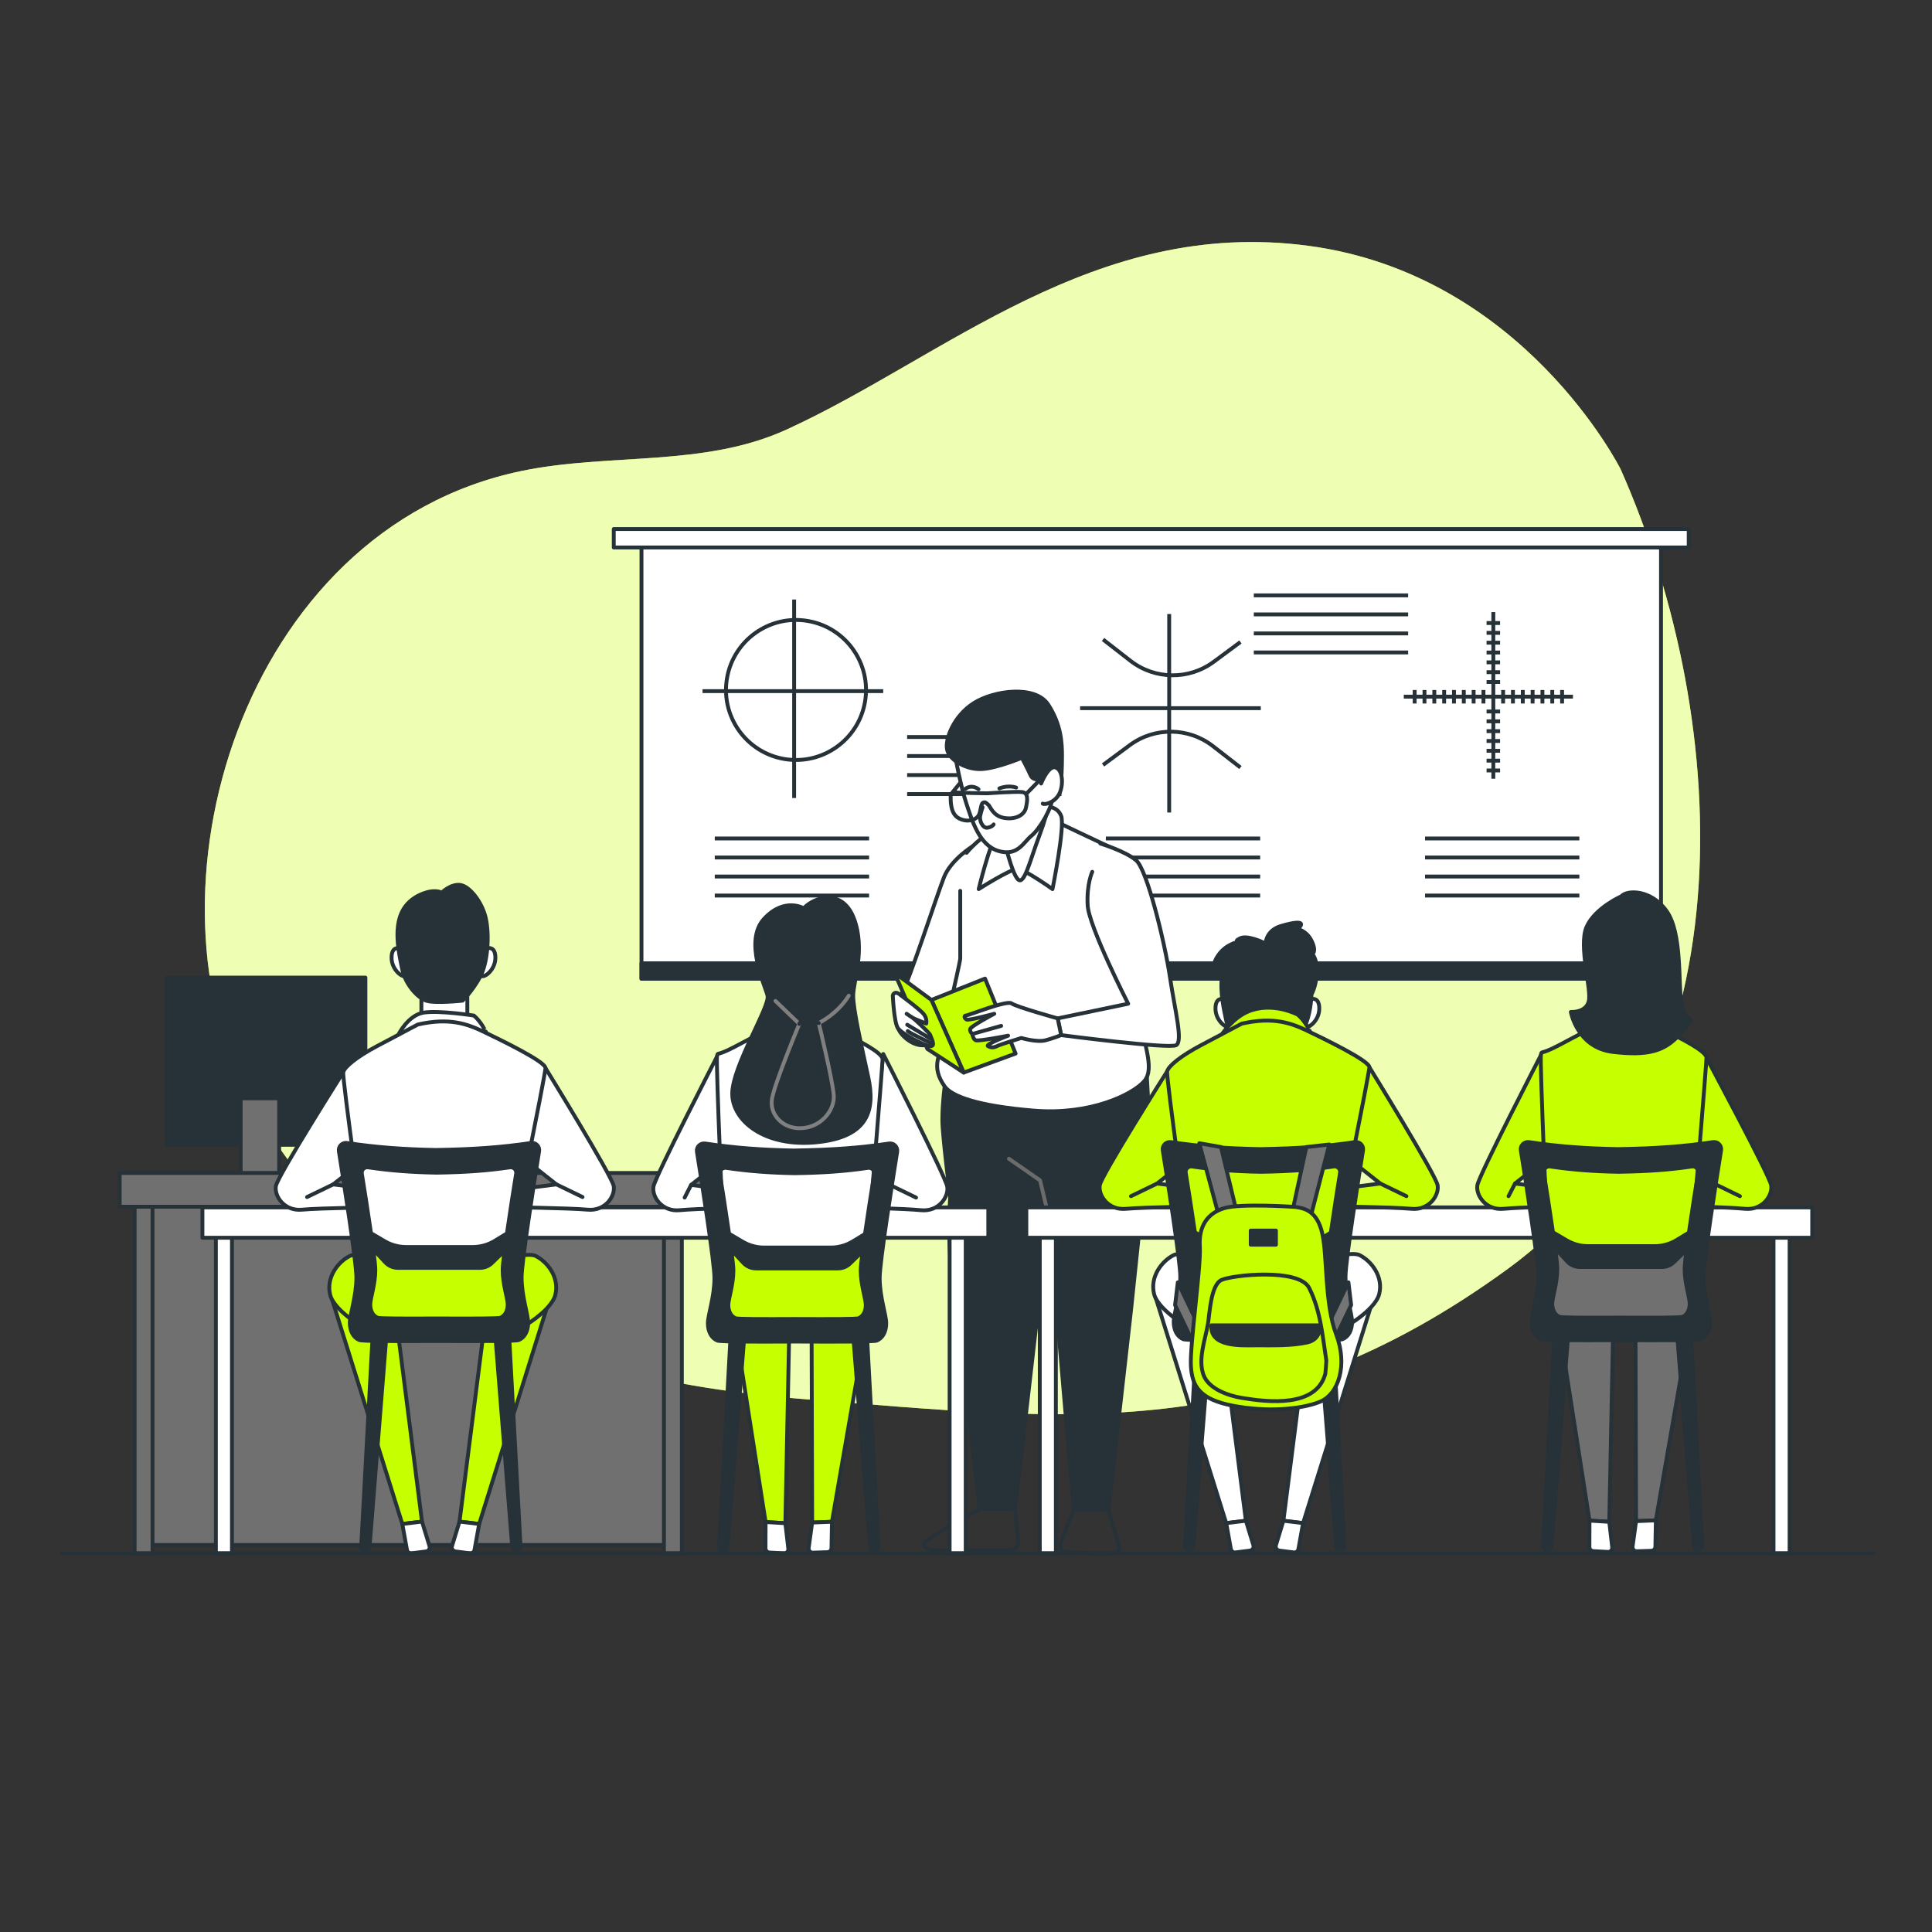 <?xml version="1.0" encoding="utf-8"?>
<!-- Generator: Adobe Illustrator 27.5.0, SVG Export Plug-In . SVG Version: 6.00 Build 0)  -->
<svg version="1.1" xmlns="http://www.w3.org/2000/svg" xmlns:xlink="http://www.w3.org/1999/xlink" x="0px" y="0px"
	 viewBox="0 0 500 500" style="enable-background:new 0 0 500 500;" xml:space="preserve">
<rect x="0" y="0" width="500" height="500" fill="#333333" stroke="none"/>
<g id="Background_Simple">
	<g>
		<path style="fill:#C6FF00;" d="M419.428,121.452c0,0-25.155-50.359-80.706-57.82c-55.551-7.461-94.331,28.91-135.209,47.562
			c-21.407,9.768-45.857,5.974-68.583,10.702c-72.665,15.117-100.038,109.829-69.77,163.691
			c26.203,46.629,72.321,70.876,142.546,76.471c70.225,5.595,119.487,12.124,182.375-33.573
			C452.969,282.789,448.776,187.665,419.428,121.452z"/>
		<path style="opacity:0.7;fill:#FFFFFF;" d="M419.428,121.452c0,0-25.155-50.359-80.706-57.82
			c-55.551-7.461-94.331,28.91-135.209,47.562c-21.407,9.768-45.857,5.974-68.583,10.702
			c-72.665,15.117-100.038,109.829-69.77,163.691c26.203,46.629,72.321,70.876,142.546,76.471
			c70.225,5.595,119.487,12.124,182.375-33.573C452.969,282.789,448.776,187.665,419.428,121.452z"/>
	</g>
</g>
<g id="Board">
	<g>
		<g>
			
				<rect x="166.014" y="140.097" style="fill:#FFFFFF;stroke:#263238;stroke-linecap:round;stroke-linejoin:round;stroke-miterlimit:10;" width="263.853" height="113.194"/>
			
				<rect x="158.84" y="136.908" style="fill:#FFFFFF;stroke:#263238;stroke-linecap:round;stroke-linejoin:round;stroke-miterlimit:10;" width="278.202" height="4.783"/>
			
				<rect x="166.014" y="249.305" style="fill:#263238;stroke:#263238;stroke-linecap:round;stroke-linejoin:round;stroke-miterlimit:10;" width="263.853" height="3.986"/>
		</g>
		<g>
			<g>
				
					<ellipse transform="matrix(0.169 -0.986 0.986 0.169 -4.819 351.36)" style="fill:none;stroke:#263238;stroke-miterlimit:10;" cx="205.851" cy="178.536" rx="18.111" ry="18.111"/>
				<line style="fill:none;stroke:#263238;stroke-miterlimit:10;" x1="205.522" y1="155.156" x2="205.522" y2="206.526"/>
				<line style="fill:none;stroke:#263238;stroke-miterlimit:10;" x1="181.813" y1="178.866" x2="228.572" y2="178.866"/>
			</g>
			<g>
				<line style="fill:none;stroke:#263238;stroke-miterlimit:10;" x1="279.534" y1="183.274" x2="326.294" y2="183.274"/>
				<line style="fill:none;stroke:#263238;stroke-miterlimit:10;" x1="302.585" y1="158.906" x2="302.585" y2="210.276"/>
				<path style="fill:none;stroke:#263238;stroke-miterlimit:10;" d="M285.461,165.492l7.096,5.519
					c6.317,4.913,15.134,5.017,21.565,0.253l6.903-5.114"/>
				<path style="fill:none;stroke:#263238;stroke-miterlimit:10;" d="M321.025,198.632l-7.096-5.519
					c-6.317-4.913-15.134-5.017-21.565-0.253l-6.903,5.114"/>
			</g>
			<g>
				<line style="fill:none;stroke:#263238;stroke-miterlimit:10;" x1="386.471" y1="158.406" x2="386.471" y2="201.537"/>
				<line style="fill:none;stroke:#263238;stroke-miterlimit:10;" x1="363.301" y1="180.293" x2="407.076" y2="180.293"/>
				<g>
					<line style="fill:none;stroke:#263238;stroke-miterlimit:10;" x1="366.111" y1="178.569" x2="366.111" y2="182.066"/>
					<line style="fill:none;stroke:#263238;stroke-miterlimit:10;" x1="368.654" y1="178.569" x2="368.654" y2="182.066"/>
					<line style="fill:none;stroke:#263238;stroke-miterlimit:10;" x1="371.198" y1="178.569" x2="371.198" y2="182.066"/>
					<line style="fill:none;stroke:#263238;stroke-miterlimit:10;" x1="373.742" y1="178.569" x2="373.742" y2="182.066"/>
					<line style="fill:none;stroke:#263238;stroke-miterlimit:10;" x1="376.286" y1="178.569" x2="376.286" y2="182.066"/>
					<line style="fill:none;stroke:#263238;stroke-miterlimit:10;" x1="378.829" y1="178.569" x2="378.829" y2="182.066"/>
					<line style="fill:none;stroke:#263238;stroke-miterlimit:10;" x1="381.373" y1="178.569" x2="381.373" y2="182.066"/>
					<line style="fill:none;stroke:#263238;stroke-miterlimit:10;" x1="383.917" y1="178.569" x2="383.917" y2="182.066"/>
					<line style="fill:none;stroke:#263238;stroke-miterlimit:10;" x1="389.004" y1="178.569" x2="389.004" y2="182.066"/>
					<line style="fill:none;stroke:#263238;stroke-miterlimit:10;" x1="391.548" y1="178.569" x2="391.548" y2="182.066"/>
					<line style="fill:none;stroke:#263238;stroke-miterlimit:10;" x1="394.092" y1="178.569" x2="394.092" y2="182.066"/>
					<line style="fill:none;stroke:#263238;stroke-miterlimit:10;" x1="396.636" y1="178.569" x2="396.636" y2="182.066"/>
					<line style="fill:none;stroke:#263238;stroke-miterlimit:10;" x1="399.18" y1="178.569" x2="399.18" y2="182.066"/>
					<line style="fill:none;stroke:#263238;stroke-miterlimit:10;" x1="401.723" y1="178.569" x2="401.723" y2="182.066"/>
					<line style="fill:none;stroke:#263238;stroke-miterlimit:10;" x1="404.267" y1="178.569" x2="404.267" y2="182.066"/>
				</g>
				<g>
					<line style="fill:none;stroke:#263238;stroke-miterlimit:10;" x1="384.722" y1="199.396" x2="388.22" y2="199.396"/>
					<line style="fill:none;stroke:#263238;stroke-miterlimit:10;" x1="384.722" y1="196.852" x2="388.22" y2="196.852"/>
					<line style="fill:none;stroke:#263238;stroke-miterlimit:10;" x1="384.722" y1="194.308" x2="388.22" y2="194.308"/>
					<line style="fill:none;stroke:#263238;stroke-miterlimit:10;" x1="384.722" y1="191.764" x2="388.22" y2="191.764"/>
					<line style="fill:none;stroke:#263238;stroke-miterlimit:10;" x1="384.722" y1="189.221" x2="388.22" y2="189.221"/>
					<line style="fill:none;stroke:#263238;stroke-miterlimit:10;" x1="384.722" y1="186.677" x2="388.22" y2="186.677"/>
					<line style="fill:none;stroke:#263238;stroke-miterlimit:10;" x1="384.722" y1="184.133" x2="388.22" y2="184.133"/>
					<line style="fill:none;stroke:#263238;stroke-miterlimit:10;" x1="384.722" y1="176.502" x2="388.22" y2="176.502"/>
					<line style="fill:none;stroke:#263238;stroke-miterlimit:10;" x1="384.722" y1="173.958" x2="388.22" y2="173.958"/>
					<line style="fill:none;stroke:#263238;stroke-miterlimit:10;" x1="384.722" y1="171.414" x2="388.22" y2="171.414"/>
					<line style="fill:none;stroke:#263238;stroke-miterlimit:10;" x1="384.722" y1="168.871" x2="388.22" y2="168.871"/>
					<line style="fill:none;stroke:#263238;stroke-miterlimit:10;" x1="384.722" y1="166.327" x2="388.22" y2="166.327"/>
					<line style="fill:none;stroke:#263238;stroke-miterlimit:10;" x1="384.722" y1="163.783" x2="388.22" y2="163.783"/>
					<line style="fill:none;stroke:#263238;stroke-miterlimit:10;" x1="384.722" y1="161.239" x2="388.22" y2="161.239"/>
				</g>
			</g>
			<line style="fill:none;stroke:#263238;stroke-miterlimit:10;" x1="184.982" y1="216.995" x2="224.918" y2="216.995"/>
			<line style="fill:none;stroke:#263238;stroke-miterlimit:10;" x1="184.982" y1="221.919" x2="224.918" y2="221.919"/>
			<line style="fill:none;stroke:#263238;stroke-miterlimit:10;" x1="184.982" y1="226.843" x2="224.918" y2="226.843"/>
			<line style="fill:none;stroke:#263238;stroke-miterlimit:10;" x1="184.982" y1="231.767" x2="224.918" y2="231.767"/>
			<line style="fill:none;stroke:#263238;stroke-miterlimit:10;" x1="286.191" y1="216.995" x2="326.127" y2="216.995"/>
			<line style="fill:none;stroke:#263238;stroke-miterlimit:10;" x1="286.191" y1="221.919" x2="326.127" y2="221.919"/>
			<line style="fill:none;stroke:#263238;stroke-miterlimit:10;" x1="286.191" y1="226.843" x2="326.127" y2="226.843"/>
			<line style="fill:none;stroke:#263238;stroke-miterlimit:10;" x1="286.191" y1="231.767" x2="326.127" y2="231.767"/>
			<line style="fill:none;stroke:#263238;stroke-miterlimit:10;" x1="368.799" y1="216.995" x2="408.736" y2="216.995"/>
			<line style="fill:none;stroke:#263238;stroke-miterlimit:10;" x1="368.799" y1="221.919" x2="408.736" y2="221.919"/>
			<line style="fill:none;stroke:#263238;stroke-miterlimit:10;" x1="368.799" y1="226.843" x2="408.736" y2="226.843"/>
			<line style="fill:none;stroke:#263238;stroke-miterlimit:10;" x1="368.799" y1="231.767" x2="408.736" y2="231.767"/>
			<line style="fill:none;stroke:#263238;stroke-miterlimit:10;" x1="234.766" y1="190.736" x2="274.702" y2="190.736"/>
			<line style="fill:none;stroke:#263238;stroke-miterlimit:10;" x1="234.766" y1="195.66" x2="274.702" y2="195.66"/>
			<line style="fill:none;stroke:#263238;stroke-miterlimit:10;" x1="234.766" y1="200.583" x2="274.702" y2="200.583"/>
			<line style="fill:none;stroke:#263238;stroke-miterlimit:10;" x1="234.766" y1="205.507" x2="274.702" y2="205.507"/>
			<line style="fill:none;stroke:#263238;stroke-miterlimit:10;" x1="324.486" y1="154.082" x2="364.423" y2="154.082"/>
			<line style="fill:none;stroke:#263238;stroke-miterlimit:10;" x1="324.486" y1="159.005" x2="364.423" y2="159.005"/>
			<line style="fill:none;stroke:#263238;stroke-miterlimit:10;" x1="324.486" y1="163.929" x2="364.423" y2="163.929"/>
			<line style="fill:none;stroke:#263238;stroke-miterlimit:10;" x1="324.486" y1="168.853" x2="364.423" y2="168.853"/>
		</g>
	</g>
</g>
<g id="Table_3">
	<g>
		
			<rect x="43.054" y="253" style="fill:#263238;stroke:#263238;stroke-linecap:round;stroke-linejoin:round;stroke-miterlimit:10;" width="51.513" height="43.271"/>
		
			<rect x="74.305" y="301.765" style="fill:#263238;stroke:#263238;stroke-linecap:round;stroke-linejoin:round;stroke-miterlimit:10;" width="51.513" height="2.747"/>
		
			<rect x="62.285" y="284.251" style="fill:#707070;stroke:#263238;stroke-linecap:round;stroke-linejoin:round;stroke-miterlimit:10;" width="9.959" height="19.918"/>
		
			<rect x="37.216" y="308.446" style="fill:#707070;stroke:#263238;stroke-linecap:round;stroke-linejoin:round;stroke-miterlimit:10;" width="137.367" height="91.39"/>
		<g>
			
				<rect x="34.84" y="309.111" style="fill:#707070;stroke:#263238;stroke-linecap:round;stroke-linejoin:round;stroke-miterlimit:10;" width="4.631" height="92.889"/>
			
				<rect x="171.831" y="309.111" style="fill:#707070;stroke:#263238;stroke-linecap:round;stroke-linejoin:round;stroke-miterlimit:10;" width="4.631" height="92.889"/>
			
				<rect x="30.969" y="303.567" style="fill:#707070;stroke:#263238;stroke-linecap:round;stroke-linejoin:round;stroke-miterlimit:10;" width="151.998" height="8.729"/>
		</g>
	</g>
</g>
<g id="Character_3">
	<g>
		<path style="fill:#FFFFFF;stroke:#263238;stroke-linecap:round;stroke-linejoin:round;stroke-miterlimit:10;" d="M251.643,219.059
			c0,0-5.521,3.432-7.312,7.908c-1.79,4.477-9.251,27.636-11.191,30.621c-1.94,2.984-1.94,7.61,0.298,10.147
			c2.238,2.537,5.969,4.178,9.102,1.194c3.133-2.984,4.029-8.953,7.013-15.966s5.521-26.89,7.013-30.919
			c1.492-4.029,1.791-7.461,1.791-7.461L251.643,219.059z"/>
		<g>
			<g>
				<path style="fill:#263238;stroke:#263238;stroke-linecap:round;stroke-linejoin:round;stroke-miterlimit:10;" d="
					M296.706,277.285c0,0,0.895,11.863,0.448,17.906c-0.448,6.043-4.477,44.136-4.477,44.136l-5.819,51.407h-8.953l-6.491-75.804
					l-8.729,75.58h-9.177c0,0-5.372-47.602-6.938-59.017c-1.567-11.415-0.672-20.859-0.672-21.53c0-0.671-2.014-15.891-2.014-20.144
					c0-4.253,0.597-8.655,0.597-8.655l-0.373-1.641c0,0,16.563,4.477,27.978,1.791c11.415-2.686,22.606-6.267,22.606-6.267
					L296.706,277.285z"/>
				<path style="fill:none;stroke:#263238;stroke-linecap:round;stroke-linejoin:round;stroke-miterlimit:10;" d="M286.858,390.734
					l2.686,9.177c0,0,0.671,1.119-0.448,1.791c-1.119,0.671-13.653,0-13.653,0s-1.119-0.448-0.895-2.014
					c0.224-1.567,3.357-8.953,3.357-8.953H286.858z"/>
				<path style="fill:none;stroke:#263238;stroke-linecap:round;stroke-linejoin:round;stroke-miterlimit:10;" d="M262.685,390.51
					l0.816,8.369c0.051,0.521-0.089,1.042-0.393,1.468l0,0c-0.406,0.569-1.062,0.906-1.761,0.906h-17.34
					c-1.763,0-5.157-0.06-4.824-1.791c0.002-0.011,0.004-0.023,0.007-0.034c0.224-1.119,14.318-8.919,14.318-8.919H262.685z"/>
			</g>
			<polyline style="fill:none;stroke:#6B6B6B;stroke-linecap:round;stroke-linejoin:round;stroke-miterlimit:10;" points="
				271.414,314.93 269.176,305.487 261.118,299.891 			"/>
		</g>
		<path style="fill:#FFFFFF;stroke:#263238;stroke-linecap:round;stroke-linejoin:round;stroke-miterlimit:10;" d="M248.51,230.549
			c0,0,0,16.445,0,17.49c0,1.045-5.372,24.024-5.819,26.262c-0.448,2.238,0,4.327,1.791,6.864c1.79,2.537,8.505,5.073,23.128,6.267
			c14.623,1.194,25.516-4.178,28.5-7.61c2.984-3.432-0.448-9.997-1.492-19.249c-1.044-9.251-1.343-38.529-5.521-40.469
			c-4.178-1.94-17.607-8.356-17.607-8.356s-7.61,0-12.683,2.238c-5.073,2.238-8.654,6.715-8.654,6.715"/>
		<path style="fill:#FFFFFF;stroke:#263238;stroke-linecap:round;stroke-linejoin:round;stroke-miterlimit:10;" d="M270.594,208.764
			c0,0,2.984-0.298,4.029,2.387c1.045,2.686-2.238,18.95-2.238,18.95s-7.311-5.222-9.102-5.222c-1.791,0-9.997,5.222-9.997,5.222
			s2.686-11.191,5.073-15.518c2.387-4.327,8.953-6.715,11.639-5.969L270.594,208.764z"/>
		<path style="fill:#FFFFFF;stroke:#263238;stroke-linecap:round;stroke-linejoin:round;stroke-miterlimit:10;" d="M271.19,207.271
			c0,0,0.597,1.492-2.089,8.654c-2.686,7.162-4.029,13.28-5.67,11.639c-1.641-1.641-3.581-10.296-3.581-10.296
			S268.504,211.002,271.19,207.271z"/>
		<g>
			<g>
				<path style="fill:#FFFFFF;stroke:#263238;stroke-linecap:round;stroke-linejoin:round;stroke-miterlimit:10;" d="
					M247.194,195.708c0,0,1.455,7.901,2.911,12.267c1.455,4.366,3.327,10.812,8.317,12.267c4.99,1.455,6.445-2.287,8.525-3.95
					c2.079-1.663,5.406-7.277,5.406-9.98c0-2.703-0.208-8.733-1.247-10.812c-1.04-2.079-2.911-4.158-8.317-5.198
					C257.382,189.262,252.392,190.094,247.194,195.708z"/>
				<path style="fill:#263238;stroke:#263238;stroke-linecap:round;stroke-linejoin:round;stroke-miterlimit:10;" d="
					M270.689,201.322c0,0-3.119,1.247-3.95-0.624c-0.832-1.871-2.287-4.574-2.287-4.574s-6.445,2.703-10.396,2.911
					c-3.95,0.208-8.317-2.287-8.94-4.99c-0.624-2.703,1.663-8.732,6.861-12.059c5.198-3.327,16.01-4.782,19.336,0.416
					c3.327,5.198,3.535,9.772,3.535,13.307c0,3.535-0.208,6.03-0.208,6.03S272.56,200.49,270.689,201.322z"/>
			</g>
			<path style="fill:#FFFFFF;stroke:#263238;stroke-linecap:round;stroke-linejoin:round;stroke-miterlimit:10;" d="
				M269.441,202.777c0,0,1.871-4.782,3.742-4.158c1.871,0.624,2.079,4.366,1.04,6.653c-1.04,2.287-3.742,3.119-4.366,2.703"/>
			<path style="fill:none;stroke:#263238;stroke-linecap:round;stroke-linejoin:round;stroke-miterlimit:10;" d="M255.456,205.309
				c0,0,7.522-0.53,9.111-0.318c1.589,0.212,1.377,2.013,0.953,4.026c-0.424,2.013-2.86,3.178-5.721,2.648
				c-2.86-0.53-3.496-2.966-4.026-3.39c-0.53-0.424-0.742-0.848-1.377-0.53c-0.636,0.318-0.53,2.543-1.271,3.496
				c-0.742,0.953-2.754,1.695-4.979,0.53c-2.225-1.165-2.119-4.556-2.119-5.721s1.165-1.059,1.695-0.953
				C248.252,205.203,255.456,205.309,255.456,205.309z"/>
			
				<line style="fill:none;stroke:#263238;stroke-linecap:round;stroke-linejoin:round;stroke-miterlimit:10;" x1="265.626" y1="205.415" x2="270.288" y2="200.648"/>
			
				<line style="fill:none;stroke:#263238;stroke-linecap:round;stroke-linejoin:round;stroke-miterlimit:10;" x1="246.557" y1="204.991" x2="248.358" y2="202.767"/>
			<path style="fill:none;stroke:#263238;stroke-linecap:round;stroke-linejoin:round;stroke-miterlimit:10;" d="M254.291,208.911
				c0,0-0.424,1.271-0.636,2.331c-0.212,1.059,0.636,3.178,1.907,2.966s1.589-0.848,1.589-0.848"/>
			<path style="fill:none;stroke:#263238;stroke-linecap:round;stroke-linejoin:round;stroke-miterlimit:10;" d="M262.978,203.826
				c0,0-1.907-0.742-4.344,0.212"/>
			<path style="fill:none;stroke:#263238;stroke-linecap:round;stroke-linejoin:round;stroke-miterlimit:10;" d="M253.231,204.25
				c0,0-1.589-1.377-3.39-0.106"/>
		</g>
		<path style="fill:#FFFFFF;stroke:#263238;stroke-linecap:round;stroke-linejoin:round;stroke-miterlimit:10;" d="M284.769,218.313
			c0,0,6.416,1.94,9.251,4.327c2.835,2.387,7.401,21.157,8.744,30.11c1.343,8.953,3.428,16.693,1.637,17.738
			c-1.791,1.045-29.779-2.604-29.779-2.604l-0.895-4.327l18.244-3.795c0,0-10.186-19.961-10.485-25.482
			c-0.298-5.521,1.194-8.654,1.194-8.654"/>
		<g>
			<polygon style="fill:#C6FF00;stroke:#263238;stroke-linecap:round;stroke-linejoin:round;stroke-miterlimit:10;" points="
				254.926,253.261 262.834,272.659 249.405,277.583 241.049,258.782 			"/>
			<polygon style="fill:#C6FF00;stroke:#263238;stroke-linecap:round;stroke-linejoin:round;stroke-miterlimit:10;" points="
				241.049,258.782 231.499,251.769 240.004,271.466 249.405,277.583 			"/>
		</g>
		<g>
			<path style="fill:#FFFFFF;stroke:#263238;stroke-linecap:round;stroke-linejoin:round;stroke-miterlimit:10;" d="
				M273.727,263.557c0,0-10.743-2.984-11.937-3.88c-1.194-0.895-11.191,3.134-11.788,3.134c-0.597,0-0.448,0.746,0.149,1.044
				c0.597,0.298,7.162-1.492,7.162-1.492s-6.267,3.283-6.267,4.029c0,0.746,0.597,1.194,0.597,1.194s0.149,1.343,0.895,1.641
				c0.746,0.298,8.356-1.194,8.356-1.194s-5.969,2.238-5.223,2.686c0.746,0.448,1.492,0.448,2.387,0
				c0.895-0.448,6.267-2.089,6.267-2.089s4.029,1.194,6.267,0.597c2.238-0.597,4.029-1.343,4.029-1.343L273.727,263.557z"/>
			
				<line style="fill:none;stroke:#263238;stroke-linecap:round;stroke-linejoin:round;stroke-miterlimit:10;" x1="251.643" y1="267.586" x2="259.104" y2="265.497"/>
		</g>
		<g>
			<path style="fill:#FFFFFF;stroke:#263238;stroke-linecap:round;stroke-linejoin:round;stroke-miterlimit:10;" d="M233.14,257.589
				c0,0,5.073,3.73,5.969,4.924c0.895,1.194,0.597,2.387,0.597,2.387l-3.283-1.343c0,0,4.178,3.73,4.327,4.327
				c0.149,0.597,1.641,3.134-0.149,2.835c-1.791-0.298-7.162-3.133-8.207-4.626c-1.044-1.492-1.343-8.505-1.343-8.505
				S231.499,256.096,233.14,257.589z"/>
			
				<line style="fill:none;stroke:#263238;stroke-linecap:round;stroke-linejoin:round;stroke-miterlimit:10;" x1="240.75" y1="268.78" x2="234.782" y2="265.198"/>
			<path style="fill:none;stroke:#263238;stroke-linecap:round;stroke-linejoin:round;stroke-miterlimit:10;" d="M241.347,270.123
				c0,0-5.372-2.387-6.416-3.283"/>
			
				<line style="fill:none;stroke:#263238;stroke-linecap:round;stroke-linejoin:round;stroke-miterlimit:10;" x1="236.423" y1="263.557" x2="234.633" y2="262.363"/>
		</g>
	</g>
</g>
<g id="Table_2">
	<g>
		
			<rect x="269.094" y="317.459" style="fill:#FFFFFF;stroke:#263238;stroke-linecap:round;stroke-linejoin:round;stroke-miterlimit:10;" width="4.164" height="84.541"/>
		
			<rect x="458.986" y="317.459" style="fill:#FFFFFF;stroke:#263238;stroke-linecap:round;stroke-linejoin:round;stroke-miterlimit:10;" width="4.164" height="84.541"/>
		
			<rect x="265.612" y="312.473" style="fill:#FFFFFF;stroke:#263238;stroke-linecap:round;stroke-linejoin:round;stroke-miterlimit:10;" width="203.388" height="7.85"/>
	</g>
</g>
<g id="Table_1">
	<g>
		
			<rect x="55.869" y="317.459" style="fill:#FFFFFF;stroke:#263238;stroke-linecap:round;stroke-linejoin:round;stroke-miterlimit:10;" width="4.164" height="84.541"/>
		
			<rect x="245.761" y="317.459" style="fill:#FFFFFF;stroke:#263238;stroke-linecap:round;stroke-linejoin:round;stroke-miterlimit:10;" width="4.164" height="84.541"/>
		
			<rect x="52.387" y="312.473" style="fill:#FFFFFF;stroke:#263238;stroke-linecap:round;stroke-linejoin:round;stroke-miterlimit:10;" width="203.387" height="7.85"/>
	</g>
</g>
<g id="Character_5">
	<g>
		<g>
			<g>
				<polygon style="fill:#707070;stroke:#263238;stroke-linecap:round;stroke-linejoin:round;stroke-miterlimit:10;" points="
					401.797,332.277 411.358,393.534 416.48,393.847 417.687,333.783 				"/>
				<path style="fill:#FFFFFF;stroke:#263238;stroke-linecap:round;stroke-linejoin:round;stroke-miterlimit:10;" d="
					M411.358,393.534l-0.024,6.814c-0.002,0.576,0.448,1.053,1.023,1.084l3.753,0.203c0.669,0.036,1.21-0.539,1.133-1.205
					l-0.763-6.584L411.358,393.534z"/>
			</g>
			<g>
				<polygon style="fill:#707070;stroke:#263238;stroke-linecap:round;stroke-linejoin:round;stroke-miterlimit:10;" points="
					439.152,332.425 428.537,393.467 423.41,393.671 423.235,333.593 				"/>
				<path style="fill:#FFFFFF;stroke:#263238;stroke-linecap:round;stroke-linejoin:round;stroke-miterlimit:10;" d="
					M428.537,393.467l-0.121,6.813c-0.01,0.576-0.47,1.043-1.046,1.062l-3.757,0.124c-0.67,0.022-1.199-0.564-1.107-1.228
					l0.903-6.566L428.537,393.467z"/>
			</g>
			<g>
				<path style="fill:#C6FF00;stroke:#263238;stroke-linecap:round;stroke-linejoin:round;stroke-miterlimit:10;" d="
					M398.781,273.089c0,0-16.005,31.025-16.441,33.643c-0.436,2.618,2.182,6.545,6.763,6.108c4.581-0.436,16.507-0.655,16.507-0.655
					l0.218-4.145l-13.744-1.745l8.29-6.545L398.781,273.089z"/>
				
					<line style="fill:none;stroke:#263238;stroke-linecap:round;stroke-linejoin:round;stroke-miterlimit:10;" x1="392.084" y1="306.295" x2="390.412" y2="309.568"/>
			</g>
			<g>
				<path style="fill:#C6FF00;stroke:#263238;stroke-linecap:round;stroke-linejoin:round;stroke-miterlimit:10;" d="
					M441.631,273.758c0,0,16.302,30.356,16.739,32.973c0.436,2.618-2.182,6.545-6.763,6.108c-4.581-0.436-15.285-0.655-15.285-0.655
					l-0.218-4.145l7.432-1.745l-5.202-6.629L441.631,273.758z"/>
				
					<line style="fill:none;stroke:#263238;stroke-linecap:round;stroke-linejoin:round;stroke-miterlimit:10;" x1="443.535" y1="306.295" x2="450.298" y2="309.568"/>
			</g>
			<path style="fill:#C6FF00;stroke:#263238;stroke-linecap:round;stroke-linejoin:round;stroke-miterlimit:10;" d="
				M413.985,264.922c0,0-5.249,2.779-10.497,5.557c-5.249,2.779-4.398,1.22-4.707,2.609c-0.309,1.389,1.774,49.568,1.774,49.568
				s3.973,3.907,14.511,4.94c15.746,1.544,22.538-3.396,22.538-3.396s4.028-48.744,4.028-50.442c0-1.698-6.498-4.977-10.666-6.983
				C426.798,264.768,422.167,263.07,413.985,264.922z"/>
			<path style="fill:#263238;stroke:#263238;stroke-linecap:round;stroke-linejoin:round;stroke-miterlimit:10;" d="
				M419.599,231.956c0,0-6.804,2.994-8.981,7.892c-2.177,4.899,1.361,16.329,0.544,19.323c-0.816,2.994-4.627,2.722-4.627,2.722
				s1.633,9.253,10.886,10.342c9.253,1.089,13.336-0.272,17.146-4.355c3.81-4.082,2.994-4.082,2.994-4.082s-1.633,0-2.449-4.627
				c-0.816-4.627,0.272-17.69-3.81-23.406C427.219,230.051,420.959,230.323,419.599,231.956z"/>
			<path style="fill:#707070;stroke:#263238;stroke-linecap:round;stroke-linejoin:round;stroke-miterlimit:10;" d="
				M400.555,322.656c0,0-1.389,15.437-0.926,17.444s5.249,5.249,14.974,5.557c9.725,0.309,21.92,0.772,24.853-2.779
				c2.933-3.551-1.852-18.679-1.852-18.679S411.669,326.361,400.555,322.656z"/>
			<g>
				<g>
					<path style="fill:none;stroke:#263238;stroke-linecap:round;stroke-linejoin:round;stroke-miterlimit:10;" d="M420.092,264.626
						c0,0,0.228-1.599,5.026-0.228"/>
				</g>
			</g>
		</g>
		<g>
			<path style="fill:#263238;stroke:#263238;stroke-linecap:round;stroke-linejoin:round;stroke-miterlimit:10;" d="M400.33,401.069
				L400.33,401.069c-0.595-0.048-1.038-0.569-0.99-1.164l3.166-58.374l3.64,0.294l-4.652,58.254
				C401.446,400.673,400.924,401.117,400.33,401.069z"/>
			<path style="fill:#263238;stroke:#263238;stroke-linecap:round;stroke-linejoin:round;stroke-miterlimit:10;" d="
				M439.576,401.069L439.576,401.069c0.595-0.048,1.038-0.569,0.99-1.164l-3.165-58.374l-3.641,0.294l4.652,58.254
				C438.46,400.673,438.981,401.117,439.576,401.069z"/>
			<path style="fill:#263238;stroke:#263238;stroke-linecap:round;stroke-linejoin:round;stroke-miterlimit:10;" d="
				M443.309,295.576c-7.599,1.14-14.85,1.662-24.588,1.814c-8.258-0.148-15.388-0.668-23.002-1.811
				c-1.251-0.188-2.328,0.876-2.128,2.125c1.183,7.373,4.532,28.603,4.532,32.671c0,4.94-1.698,9.571-1.698,11.732
				c0,2.161,0.926,3.859,2.47,4.477c0.713,0.285,8.804,0.306,19.743,0.247c12.664,0.059,20.76,0.038,21.473-0.247
				c1.544-0.617,2.47-2.315,2.47-4.477c0-2.161-1.698-6.792-1.698-11.732c0-4.068,3.349-25.302,4.532-32.673
				C445.614,296.462,444.55,295.39,443.309,295.576z M435.387,340.805c-0.549,0.218-6.79,0.234-16.551,0.189
				c-8.431,0.045-14.668,0.029-15.217-0.189c-1.19-0.471-1.904-1.767-1.904-3.417c0-1.649,1.309-5.184,1.309-8.954
				c0-0.887-0.211-2.847-0.534-5.321l3.092,3.343c0.854,0.923,2.054,1.448,3.312,1.448h21.198c1.178,0,2.309-0.46,3.152-1.283
				l3.225-3.148c-0.296,2.303-0.487,4.118-0.487,4.962c0,3.77,1.309,7.304,1.309,8.954
				C437.291,339.038,436.577,340.334,435.387,340.805z M439.475,303.5c-0.518,3.196-1.574,9.805-2.391,15.489l-3.134,1.908
				c-1.725,1.05-3.707,1.606-5.727,1.606h-17.222c-1.964,0-3.892-0.525-5.584-1.521l-3.506-2.062
				c-0.815-5.667-1.865-12.234-2.381-15.418c-0.154-0.953,0.676-1.765,1.64-1.621c5.869,0.872,11.364,1.269,17.729,1.382
				c7.505-0.116,13.095-0.515,18.952-1.385C438.809,301.735,439.628,302.554,439.475,303.5z"/>
		</g>
	</g>
</g>
<g id="Character_4">
	<g>
		<g>
			<g>
				<polygon style="fill:#FFFFFF;stroke:#263238;stroke-linecap:round;stroke-linejoin:round;stroke-miterlimit:10;" points="
					322.283,277.525 322.283,269.189 334.169,269.189 334.169,278.142 				"/>
				<path style="fill:#FFFFFF;stroke:#263238;stroke-linecap:round;stroke-linejoin:round;stroke-miterlimit:10;" d="
					M316.417,258.537c0,0-1.852-0.463-1.852,2.47c0,2.933,2.47,4.94,3.396,4.785c0.926-0.154-0.463-5.712-0.618-6.792
					C317.188,257.92,316.417,258.537,316.417,258.537z"/>
				<path style="fill:#FFFFFF;stroke:#263238;stroke-linecap:round;stroke-linejoin:round;stroke-miterlimit:10;" d="
					M339.579,258.537c0,0,1.852-0.463,1.852,2.47c0,2.933-2.47,4.94-3.396,4.785c-0.926-0.154,0.463-5.712,0.617-6.792
					C338.807,257.92,339.579,258.537,339.579,258.537z"/>
				<path style="fill:#263238;stroke:#263238;stroke-linecap:round;stroke-linejoin:round;stroke-miterlimit:10;" d="
					M339.624,246.908c0,0,1.16-0.58-0.145-3.336c-1.305-2.756-3.771-3.191-3.771-3.191s1.015-0.58,1.015-1.16
					c0-0.58-1.305-0.725-5.221,0.435c-3.916,1.16-3.971,4.525-3.971,4.525s-0.082-0.05-0.233-0.114
					c-0.95-0.455-4.624-2.1-6.384-1.22c-2.03,1.015,0.29,0.725,0.29,0.725s-3.626,0.435-5.801,3.481
					c-2.175,3.046-0.58,3.336-0.145,3.336c0.435,0,0.87-1.305,0.87-1.305v2.756c0,0,0.051,0.246,0.145,0.618
					c-0.615,4.097,0.462,8.725,1.068,11.638c0.772,3.705,3.859,7.255,6.175,8.027c2.316,0.772,9.417,0,9.417,0
					s2.316-2.161,4.477-6.02c1.231-2.198,1.859-5.499,2.002-8.703c0.45-0.908,1.174-2.71,1.371-5.27
					C341.074,248.358,339.624,246.908,339.624,246.908z"/>
				<path style="fill:#C6FF00;stroke:#263238;stroke-linecap:round;stroke-linejoin:round;stroke-miterlimit:10;" d="
					M335.867,262.607c0,0-6.544-3.524-12.967-0.772c-3.733,1.599-6.483,5.557-6.483,5.557s4.785-1.544,10.034-1.544
					c5.249,0,12.504,0.926,12.504,0.926S337.719,264.151,335.867,262.607z"/>
				<g>
					<g>
						<path style="fill:#C6FF00;stroke:#263238;stroke-linecap:round;stroke-linejoin:round;stroke-miterlimit:10;" d="
							M302.06,277.272c0,0-17.003,26.842-17.439,29.46c-0.436,2.618,2.181,6.545,6.763,6.108s21.597-0.655,21.597-0.655l0.218-4.145
							l-13.744-1.745l8.29-6.545L302.06,277.272z"/>
						
							<line style="fill:none;stroke:#263238;stroke-linecap:round;stroke-linejoin:round;stroke-miterlimit:10;" x1="299.455" y1="306.295" x2="292.693" y2="309.568"/>
					</g>
					<g>
						<path style="fill:#C6FF00;stroke:#263238;stroke-linecap:round;stroke-linejoin:round;stroke-miterlimit:10;" d="
							M354.391,276.191c0,0,17.225,27.922,17.662,30.54c0.436,2.618-2.182,6.545-6.763,6.108
							c-4.581-0.436-21.597-0.655-21.597-0.655l-0.218-4.145l13.744-1.745l-8.29-6.545L354.391,276.191z"/>
						
							<line style="fill:none;stroke:#263238;stroke-linecap:round;stroke-linejoin:round;stroke-miterlimit:10;" x1="357.219" y1="306.295" x2="363.981" y2="309.568"/>
					</g>
					<path style="fill:#C6FF00;stroke:#263238;stroke-linecap:round;stroke-linejoin:round;stroke-miterlimit:10;" d="
						M321.356,264.922c0,0-5.249,2.779-10.497,5.557c-5.249,2.779-8.49,5.403-8.799,6.792c-0.309,1.389,5.866,45.384,5.866,45.384
						s3.973,3.907,14.511,4.94c15.746,1.544,22.538-3.396,22.538-3.396s9.417-46.311,9.417-48.009c0-1.698-11.886-7.41-16.054-9.417
						C334.169,264.768,329.538,263.07,321.356,264.922z"/>
				</g>
			</g>
			<g>
				<g>
					<polygon style="fill:#FFFFFF;stroke:#263238;stroke-linecap:round;stroke-linejoin:round;stroke-miterlimit:10;" points="
						298.973,335.469 317.343,394.182 322.437,393.564 314.873,334.08 					"/>
					<path style="fill:#FFFFFF;stroke:#263238;stroke-linecap:round;stroke-linejoin:round;stroke-miterlimit:10;" d="
						M317.343,394.182l1.207,6.706c0.102,0.567,0.631,0.955,1.202,0.881l3.728-0.478c0.665-0.085,1.093-0.749,0.897-1.39
						l-1.94-6.338L317.343,394.182z"/>
				</g>
				<g>
					<polygon style="fill:#FFFFFF;stroke:#263238;stroke-linecap:round;stroke-linejoin:round;stroke-miterlimit:10;" points="
						355.607,335.469 337.237,394.182 332.143,393.564 339.707,334.08 					"/>
					<path style="fill:#FFFFFF;stroke:#263238;stroke-linecap:round;stroke-linejoin:round;stroke-miterlimit:10;" d="
						M337.237,394.182l-1.207,6.706c-0.102,0.567-0.631,0.955-1.202,0.881l-3.728-0.478c-0.665-0.085-1.093-0.749-0.897-1.39
						l1.94-6.338L337.237,394.182z"/>
				</g>
				<path style="fill:#FFFFFF;stroke:#263238;stroke-linecap:round;stroke-linejoin:round;stroke-miterlimit:10;" d="
					M323.672,328.522c0,0-16.826-5.249-19.913-3.705s-6.175,5.557-5.094,10.034c1.081,4.477,10.343,9.88,12.349,10.034
					c2.007,0.154,12.813,0,12.813,0L323.672,328.522z"/>
				<path style="fill:#FFFFFF;stroke:#263238;stroke-linecap:round;stroke-linejoin:round;stroke-miterlimit:10;" d="
					M331.942,328.522c0,0,16.826-5.249,19.913-3.705c3.087,1.544,6.175,5.557,5.094,10.034c-1.081,4.477-10.343,9.88-12.349,10.034
					c-2.007,0.154-12.813,0-12.813,0L331.942,328.522z"/>
				<path style="fill:#FFFFFF;stroke:#263238;stroke-linecap:round;stroke-linejoin:round;stroke-miterlimit:10;" d="
					M307.926,322.656c0,0-1.389,15.437-0.926,17.444s5.249,5.249,14.974,5.557c9.725,0.309,21.92,0.772,24.853-2.779
					c2.933-3.551-1.852-18.679-1.852-18.679S319.041,326.361,307.926,322.656z"/>
			</g>
		</g>
		<g>
			<path style="fill:#263238;stroke:#263238;stroke-linecap:round;stroke-linejoin:round;stroke-miterlimit:10;" d="
				M307.701,401.069L307.701,401.069c-0.595-0.048-1.038-0.569-0.99-1.164l3.166-58.374l3.64,0.294l-4.652,58.254
				C308.817,400.673,308.296,401.117,307.701,401.069z"/>
			<path style="fill:#263238;stroke:#263238;stroke-linecap:round;stroke-linejoin:round;stroke-miterlimit:10;" d="
				M346.948,401.069L346.948,401.069c0.595-0.048,1.038-0.569,0.99-1.164l-3.165-58.374l-3.641,0.294l4.652,58.254
				C345.832,400.673,346.353,401.117,346.948,401.069z"/>
			<path style="fill:#263238;stroke:#263238;stroke-linecap:round;stroke-linejoin:round;stroke-miterlimit:10;" d="
				M350.642,295.576c-7.599,1.14-14.851,1.662-24.588,1.814c-8.258-0.148-15.388-0.668-23.002-1.811
				c-1.251-0.188-2.328,0.876-2.128,2.125c1.183,7.373,4.532,28.603,4.532,32.671c0,4.94-1.698,9.571-1.698,11.732
				c0,2.161,0.926,3.859,2.47,4.477c0.713,0.285,8.804,0.306,19.743,0.247c12.664,0.059,20.76,0.038,21.473-0.247
				c1.544-0.617,2.47-2.315,2.47-4.477c0-2.161-1.698-6.792-1.698-11.732c0-4.068,3.35-25.302,4.532-32.673
				C352.947,296.462,351.884,295.39,350.642,295.576z M342.72,340.805c-0.549,0.218-6.79,0.234-16.55,0.189
				c-8.431,0.045-14.668,0.029-15.217-0.189c-1.19-0.471-1.904-1.767-1.904-3.417c0-1.649,1.309-5.184,1.309-8.954
				c0-0.887-0.211-2.847-0.534-5.321l3.092,3.343c0.854,0.923,2.054,1.448,3.312,1.448h21.198c1.178,0,2.309-0.46,3.151-1.283
				l3.225-3.148c-0.296,2.303-0.487,4.118-0.487,4.962c0,3.77,1.309,7.304,1.309,8.954
				C344.624,339.038,343.91,340.334,342.72,340.805z M346.809,303.5c-0.518,3.196-1.574,9.805-2.391,15.489l-3.134,1.908
				c-1.726,1.05-3.707,1.606-5.727,1.606h-17.222c-1.964,0-3.892-0.525-5.584-1.521l-3.506-2.062
				c-0.815-5.667-1.865-12.234-2.381-15.418c-0.154-0.953,0.676-1.765,1.64-1.621c5.869,0.872,11.364,1.269,17.729,1.382
				c7.505-0.116,13.095-0.515,18.952-1.385C346.142,301.735,346.962,302.554,346.809,303.5z"/>
		</g>
		<g>
			<polygon style="fill:#757575;stroke:#263238;stroke-linecap:round;stroke-linejoin:round;stroke-miterlimit:10;" points="
				310.377,295.866 316.313,317.962 320.931,317.303 315.984,296.855 			"/>
			<polygon style="fill:#757575;stroke:#263238;stroke-linecap:round;stroke-linejoin:round;stroke-miterlimit:10;" points="
				333.793,316.643 338.081,296.855 344.017,296.195 338.41,317.962 			"/>
			<polygon style="fill:#757575;stroke:#263238;stroke-linecap:round;stroke-linejoin:round;stroke-miterlimit:10;" points="
				304.818,331.873 312.686,348.304 312.686,355.56 304.111,337.751 			"/>
			<polygon style="fill:#757575;stroke:#263238;stroke-linecap:round;stroke-linejoin:round;stroke-miterlimit:10;" points="
				348.973,331.873 341.105,348.304 341.105,355.56 349.68,337.751 			"/>
			<path style="fill:#C6FF00;stroke:#263238;stroke-linecap:round;stroke-linejoin:round;stroke-miterlimit:10;" d="
				M335.251,312.356c0,0-14.182-0.99-18.469,0.33c-4.287,1.319-6.596,4.617-6.266,9.894c0.33,5.277-2.638,25.725-2.309,31.002
				c0.33,5.277,2.309,8.575,10.884,10.224c8.575,1.649,17.48,0.989,22.427-0.99c4.947-1.979,7.308-9.532,4.287-17.48
				c-3.021-7.948-2.275-20.143-3.594-26.079C340.891,313.321,337.559,312.686,335.251,312.356z"/>
			<path style="fill:#C6FF00;stroke:#263238;stroke-linecap:round;stroke-linejoin:round;stroke-miterlimit:10;" d="
				M343.254,352.122c0.019,0.121-0.229,3.272-0.261,3.391c-2.323,8.805-14.749,7.408-21.642,6.261
				c-3.435-0.572-8.575-2.303-9.9-5.986c-1.451-4.04,0.433-9.017,1.146-13.047c0.444-2.509,0.697-10.198,3.53-11.486
				c2.869-1.304,20.081-3.13,22.693,2.088C341.743,339.182,342.21,345.34,343.254,352.122z"/>
			
				<rect x="323.691" y="318.475" style="fill:#263238;stroke:#263238;stroke-linecap:round;stroke-linejoin:round;stroke-miterlimit:10;" width="6.521" height="3.652"/>
			<path style="fill:#263238;stroke:#263238;stroke-linecap:round;stroke-linejoin:round;stroke-miterlimit:10;" d="
				M313.519,342.993h28.17c0,0,0.261,3.652-3.392,4.435c-4.206,0.9-8.844,0.734-13.119,0.74
				C321.349,348.173,313.077,348.743,313.519,342.993z"/>
		</g>
	</g>
</g>
<g id="Character_2">
	<g>
		<g>
			<g>
				<polygon style="fill:#C6FF00;stroke:#263238;stroke-linecap:round;stroke-linejoin:round;stroke-miterlimit:10;" points="
					188.572,332.64 198.133,393.897 203.255,394.21 204.462,334.146 				"/>
				<path style="fill:#FFFFFF;stroke:#263238;stroke-linecap:round;stroke-linejoin:round;stroke-miterlimit:10;" d="
					M198.133,393.897l-0.024,6.814c-0.002,0.576,0.448,1.053,1.023,1.084l3.753,0.203c0.669,0.036,1.21-0.539,1.133-1.205
					l-0.763-6.584L198.133,393.897z"/>
			</g>
			<g>
				<polygon style="fill:#C6FF00;stroke:#263238;stroke-linecap:round;stroke-linejoin:round;stroke-miterlimit:10;" points="
					225.927,332.788 215.312,393.83 210.185,394.034 210.009,333.956 				"/>
				<path style="fill:#FFFFFF;stroke:#263238;stroke-linecap:round;stroke-linejoin:round;stroke-miterlimit:10;" d="
					M215.312,393.83l-0.121,6.813c-0.01,0.576-0.47,1.043-1.046,1.062l-3.757,0.124c-0.67,0.022-1.199-0.564-1.107-1.229
					l0.903-6.566L215.312,393.83z"/>
			</g>
			<g>
				<path style="fill:#FFFFFF;stroke:#263238;stroke-linecap:round;stroke-linejoin:round;stroke-miterlimit:10;" d="
					M185.556,273.452c0,0-16.005,31.025-16.441,33.643c-0.436,2.618,2.182,6.545,6.763,6.108c4.581-0.436,16.507-0.655,16.507-0.655
					l0.218-4.145l-13.744-1.745l8.29-6.545L185.556,273.452z"/>
				
					<line style="fill:none;stroke:#263238;stroke-linecap:round;stroke-linejoin:round;stroke-miterlimit:10;" x1="178.859" y1="306.659" x2="177.187" y2="309.931"/>
			</g>
			<g>
				<path style="fill:#FFFFFF;stroke:#263238;stroke-linecap:round;stroke-linejoin:round;stroke-miterlimit:10;" d="
					M228.585,272.779c0,0,16.123,31.698,16.559,34.316c0.436,2.618-2.182,6.545-6.763,6.108c-4.581-0.436-15.285-0.655-15.285-0.655
					l-0.218-4.145l7.432-1.745l-4.693-6.506L228.585,272.779z"/>
				
					<line style="fill:none;stroke:#263238;stroke-linecap:round;stroke-linejoin:round;stroke-miterlimit:10;" x1="230.31" y1="306.659" x2="237.073" y2="309.931"/>
			</g>
			<path style="fill:#FFFFFF;stroke:#263238;stroke-linecap:round;stroke-linejoin:round;stroke-miterlimit:10;" d="M200.76,265.286
				c0,0-5.249,2.779-10.497,5.557c-5.249,2.779-4.398,1.22-4.707,2.609c-0.309,1.389,1.774,49.568,1.774,49.568
				s3.973,3.907,14.511,4.94c15.746,1.544,22.538-3.396,22.538-3.396s4.028-48.744,4.028-50.442c0-1.698-6.498-4.977-10.666-6.983
				C213.572,265.131,208.941,263.433,200.76,265.286z"/>
			<path style="fill:#C6FF00;stroke:#263238;stroke-linecap:round;stroke-linejoin:round;stroke-miterlimit:10;" d="M187.33,323.02
				c0,0-1.389,15.437-0.926,17.444c0.463,2.007,5.249,5.249,14.974,5.557c9.725,0.309,21.92,0.772,24.853-2.779
				c2.933-3.551-1.852-18.679-1.852-18.679S198.444,326.724,187.33,323.02z"/>
			<g>
				<path style="fill:#263238;stroke:#263238;stroke-linecap:round;stroke-linejoin:round;stroke-miterlimit:10;" d="
					M208.009,235.059c0,0-5.027-2.97-10.281,2.742c-5.255,5.712,0.228,17.136,0.914,19.878c0.685,2.742-9.139,18.278-9.139,25.361
					c0,7.083,8.454,13.937,21.934,12.566c13.48-1.371,15.08-8.454,13.252-16.907c-1.828-8.454-3.884-17.364-3.884-21.02
					c0-3.656,3.199-11.881,0.228-19.878C218.062,229.804,210.751,232.089,208.009,235.059z"/>
				<g>
					<path style="fill:none;stroke:#808080;stroke-linecap:round;stroke-linejoin:round;stroke-miterlimit:10;" d="M200.698,259.049
						l6.169,5.94c0,0-6.397,15.308-7.083,19.421c-0.685,4.112,2.97,7.997,7.997,7.54c5.026-0.457,8.225-4.798,7.997-8.454
						c-0.229-3.656-3.884-18.735-3.884-18.735s4.798-2.285,7.768-7.083"/>
					<path style="fill:none;stroke:#263238;stroke-linecap:round;stroke-linejoin:round;stroke-miterlimit:10;" d="M206.867,264.99
						c0,0,0.229-1.599,5.027-0.229"/>
				</g>
			</g>
		</g>
		<g>
			<path style="fill:#263238;stroke:#263238;stroke-linecap:round;stroke-linejoin:round;stroke-miterlimit:10;" d="
				M187.104,401.432L187.104,401.432c-0.595-0.048-1.038-0.569-0.99-1.164l3.166-58.374l3.641,0.294l-4.652,58.254
				C188.22,401.037,187.699,401.48,187.104,401.432z"/>
			<path style="fill:#263238;stroke:#263238;stroke-linecap:round;stroke-linejoin:round;stroke-miterlimit:10;" d="
				M226.351,401.432L226.351,401.432c0.595-0.048,1.038-0.569,0.99-1.164l-3.166-58.374l-3.641,0.294l4.652,58.254
				C225.235,401.037,225.756,401.48,226.351,401.432z"/>
			<path style="fill:#263238;stroke:#263238;stroke-linecap:round;stroke-linejoin:round;stroke-miterlimit:10;" d="
				M230.084,295.939c-7.599,1.14-14.851,1.663-24.588,1.814c-8.258-0.149-15.388-0.668-23.002-1.811
				c-1.251-0.188-2.328,0.876-2.128,2.125c1.183,7.373,4.532,28.603,4.532,32.671c0,4.94-1.698,9.571-1.698,11.732
				c0,2.161,0.926,3.859,2.47,4.477c0.713,0.285,8.804,0.307,19.743,0.247c12.664,0.059,20.76,0.038,21.473-0.247
				c1.544-0.617,2.47-2.316,2.47-4.477c0-2.161-1.698-6.792-1.698-11.732c0-4.068,3.35-25.302,4.532-32.673
				C232.389,296.826,231.325,295.753,230.084,295.939z M222.162,341.168c-0.549,0.218-6.79,0.234-16.55,0.189
				c-8.431,0.045-14.668,0.029-15.217-0.189c-1.19-0.471-1.904-1.767-1.904-3.416c0-1.649,1.309-5.184,1.309-8.954
				c0-0.887-0.211-2.847-0.534-5.321l3.092,3.343c0.854,0.923,2.054,1.448,3.312,1.448h21.198c1.178,0,2.309-0.461,3.152-1.283
				l3.225-3.148c-0.296,2.303-0.487,4.118-0.487,4.962c0,3.77,1.309,7.304,1.309,8.954
				C224.066,339.401,223.352,340.697,222.162,341.168z M226.25,303.863c-0.518,3.196-1.575,9.805-2.391,15.489l-3.134,1.908
				c-1.725,1.05-3.707,1.606-5.727,1.606h-17.222c-1.964,0-3.892-0.525-5.584-1.521l-3.506-2.062
				c-0.815-5.667-1.865-12.234-2.381-15.418c-0.154-0.953,0.676-1.765,1.64-1.622c5.869,0.872,11.364,1.269,17.729,1.382
				c7.505-0.116,13.095-0.515,18.952-1.385C225.583,302.098,226.403,302.917,226.25,303.863z"/>
		</g>
	</g>
</g>
<g id="Character_1">
	<g>
		<g>
			<g>
				<polygon style="fill:#FFFFFF;stroke:#263238;stroke-linecap:round;stroke-linejoin:round;stroke-miterlimit:10;" points="
					109.057,264.373 109.057,256.037 120.944,256.037 120.944,264.99 				"/>
				<path style="fill:#FFFFFF;stroke:#263238;stroke-linecap:round;stroke-linejoin:round;stroke-miterlimit:10;" d="
					M103.191,245.385c0,0-1.852-0.463-1.852,2.47s2.47,4.94,3.396,4.785c0.926-0.154-0.463-5.712-0.617-6.792
					C103.963,244.768,103.191,245.385,103.191,245.385z"/>
				<path style="fill:#FFFFFF;stroke:#263238;stroke-linecap:round;stroke-linejoin:round;stroke-miterlimit:10;" d="
					M126.354,245.385c0,0,1.852-0.463,1.852,2.47s-2.47,4.94-3.396,4.785c-0.926-0.154,0.463-5.712,0.618-6.792
					C125.582,244.768,126.354,245.385,126.354,245.385z"/>
				<path style="fill:#263238;stroke:#263238;stroke-linecap:round;stroke-linejoin:round;stroke-miterlimit:10;" d="
					M111.373,230.72c0,0-5.249,0.772-7.41,5.403c-2.161,4.631-0.618,11.115,0.154,14.819c0.772,3.705,3.859,7.255,6.175,8.027
					c2.315,0.772,9.416,0,9.416,0s2.316-2.161,4.477-6.02c2.161-3.859,2.47-11.115,1.544-15.283
					c-0.926-4.168-4.168-8.336-6.638-8.645c-2.47-0.309-4.785,2.007-4.785,2.007S113.38,230.411,111.373,230.72z"/>
				<path style="fill:#FFFFFF;stroke:#263238;stroke-linecap:round;stroke-linejoin:round;stroke-miterlimit:10;" d="
					M122.642,262.829c0,0-8.953-1.389-12.967-0.772c-4.014,0.617-6.483,5.557-6.483,5.557s4.785-1.544,10.034-1.544
					c5.249,0,12.504,0.926,12.504,0.926S124.494,264.373,122.642,262.829z"/>
				<g>
					<g>
						<path style="fill:#FFFFFF;stroke:#263238;stroke-linecap:round;stroke-linejoin:round;stroke-miterlimit:10;" d="
							M88.835,277.494c0,0-17.003,26.842-17.439,29.46c-0.436,2.618,2.182,6.545,6.763,6.108c4.581-0.436,21.597-0.654,21.597-0.654
							l0.218-4.145l-13.743-1.745l8.29-6.545L88.835,277.494z"/>
						
							<line style="fill:none;stroke:#263238;stroke-linecap:round;stroke-linejoin:round;stroke-miterlimit:10;" x1="86.23" y1="306.517" x2="79.467" y2="309.79"/>
					</g>
					<g>
						<path style="fill:#FFFFFF;stroke:#263238;stroke-linecap:round;stroke-linejoin:round;stroke-miterlimit:10;" d="
							M141.166,276.413c0,0,17.225,27.922,17.662,30.54c0.436,2.618-2.182,6.545-6.763,6.108
							c-4.581-0.436-21.597-0.654-21.597-0.654l-0.218-4.145l13.744-1.745l-8.29-6.545L141.166,276.413z"/>
						
							<line style="fill:none;stroke:#263238;stroke-linecap:round;stroke-linejoin:round;stroke-miterlimit:10;" x1="143.993" y1="306.517" x2="150.756" y2="309.79"/>
					</g>
					<path style="fill:#FFFFFF;stroke:#263238;stroke-linecap:round;stroke-linejoin:round;stroke-miterlimit:10;" d="
						M108.131,265.144c0,0-5.248,2.779-10.497,5.557c-5.249,2.779-8.49,5.403-8.799,6.792c-0.309,1.389,5.866,45.384,5.866,45.384
						s3.972,3.907,14.511,4.94c15.746,1.544,22.538-3.396,22.538-3.396s9.417-46.311,9.417-48.009c0-1.698-11.886-7.41-16.054-9.417
						C120.944,264.99,116.313,263.292,108.131,265.144z"/>
				</g>
			</g>
			<g>
				<g>
					<polygon style="fill:#C6FF00;stroke:#263238;stroke-linecap:round;stroke-linejoin:round;stroke-miterlimit:10;" points="
						85.748,335.691 104.118,394.404 109.212,393.786 101.648,334.302 					"/>
					<path style="fill:#FFFFFF;stroke:#263238;stroke-linecap:round;stroke-linejoin:round;stroke-miterlimit:10;" d="
						M104.118,394.404l1.207,6.706c0.102,0.567,0.631,0.955,1.202,0.881l3.728-0.478c0.665-0.085,1.093-0.749,0.897-1.39
						l-1.94-6.338L104.118,394.404z"/>
				</g>
				<g>
					<polygon style="fill:#C6FF00;stroke:#263238;stroke-linecap:round;stroke-linejoin:round;stroke-miterlimit:10;" points="
						142.382,335.691 124.012,394.404 118.918,393.786 126.482,334.302 					"/>
					<path style="fill:#FFFFFF;stroke:#263238;stroke-linecap:round;stroke-linejoin:round;stroke-miterlimit:10;" d="
						M124.012,394.404l-1.207,6.706c-0.102,0.567-0.631,0.955-1.202,0.881l-3.728-0.478c-0.665-0.085-1.093-0.749-0.897-1.39
						l1.94-6.338L124.012,394.404z"/>
				</g>
				<path style="fill:#C6FF00;stroke:#263238;stroke-linecap:round;stroke-linejoin:round;stroke-miterlimit:10;" d="
					M110.447,328.744c0,0-16.826-5.249-19.914-3.705c-3.087,1.544-6.175,5.557-5.094,10.034c1.081,4.477,10.343,9.88,12.349,10.034
					c2.007,0.154,12.813,0,12.813,0L110.447,328.744z"/>
				<path style="fill:#C6FF00;stroke:#263238;stroke-linecap:round;stroke-linejoin:round;stroke-miterlimit:10;" d="
					M118.717,328.744c0,0,16.826-5.249,19.914-3.705c3.087,1.544,6.175,5.557,5.094,10.034c-1.081,4.477-10.343,9.88-12.35,10.034
					c-2.007,0.154-12.812,0-12.812,0L118.717,328.744z"/>
				<path style="fill:#C6FF00;stroke:#263238;stroke-linecap:round;stroke-linejoin:round;stroke-miterlimit:10;" d="
					M94.701,322.878c0,0-1.389,15.437-0.926,17.444c0.463,2.007,5.248,5.249,14.974,5.557c9.725,0.309,21.92,0.772,24.853-2.779
					s-1.852-18.679-1.852-18.679S105.816,326.583,94.701,322.878z"/>
			</g>
		</g>
		<g>
			<path style="fill:#263238;stroke:#263238;stroke-linecap:round;stroke-linejoin:round;stroke-miterlimit:10;" d="M94.476,401.29
				L94.476,401.29c-0.595-0.048-1.038-0.569-0.99-1.164l3.165-58.374l3.641,0.294L95.64,400.3
				C95.592,400.895,95.071,401.339,94.476,401.29z"/>
			<path style="fill:#263238;stroke:#263238;stroke-linecap:round;stroke-linejoin:round;stroke-miterlimit:10;" d="M133.723,401.29
				L133.723,401.29c0.595-0.048,1.038-0.569,0.99-1.164l-3.166-58.374l-3.64,0.294l4.652,58.254
				C132.606,400.895,133.128,401.339,133.723,401.29z"/>
			<path style="fill:#263238;stroke:#263238;stroke-linecap:round;stroke-linejoin:round;stroke-miterlimit:10;" d="
				M137.417,295.798c-7.599,1.14-14.85,1.662-24.588,1.814c-8.258-0.149-15.388-0.668-23.002-1.811
				c-1.251-0.188-2.328,0.876-2.128,2.125c1.183,7.373,4.532,28.603,4.532,32.671c0,4.94-1.698,9.571-1.698,11.732
				c0,2.161,0.926,3.859,2.47,4.477c0.713,0.285,8.804,0.306,19.743,0.247c12.664,0.059,20.76,0.038,21.473-0.247
				c1.544-0.617,2.47-2.316,2.47-4.477c0-2.161-1.698-6.792-1.698-11.732c0-4.068,3.349-25.302,4.532-32.673
				C139.722,296.684,138.658,295.612,137.417,295.798z M129.495,341.027c-0.549,0.218-6.79,0.234-16.55,0.189
				c-8.431,0.045-14.668,0.029-15.217-0.189c-1.19-0.471-1.904-1.767-1.904-3.417c0-1.649,1.309-5.184,1.309-8.954
				c0-0.887-0.211-2.847-0.534-5.321l3.092,3.343c0.854,0.923,2.054,1.448,3.312,1.448h21.198c1.178,0,2.309-0.461,3.151-1.283
				l3.225-3.148c-0.296,2.303-0.487,4.118-0.487,4.962c0,3.77,1.309,7.304,1.309,8.954
				C131.399,339.26,130.685,340.556,129.495,341.027z M133.583,303.721c-0.518,3.196-1.574,9.806-2.391,15.489l-3.134,1.908
				c-1.725,1.05-3.707,1.606-5.727,1.606H105.11c-1.964,0-3.892-0.525-5.584-1.521l-3.506-2.062
				c-0.815-5.667-1.865-12.234-2.381-15.418c-0.154-0.953,0.676-1.765,1.64-1.622c5.869,0.872,11.364,1.269,17.729,1.382
				c7.505-0.116,13.095-0.515,18.951-1.385C132.917,301.957,133.737,302.776,133.583,303.721z"/>
		</g>
	</g>
</g>
<g id="Floor_1_">
	
		<line style="fill:none;stroke:#263238;stroke-linecap:round;stroke-linejoin:round;stroke-miterlimit:10;" x1="16" y1="402" x2="485" y2="402"/>
</g>
</svg>
